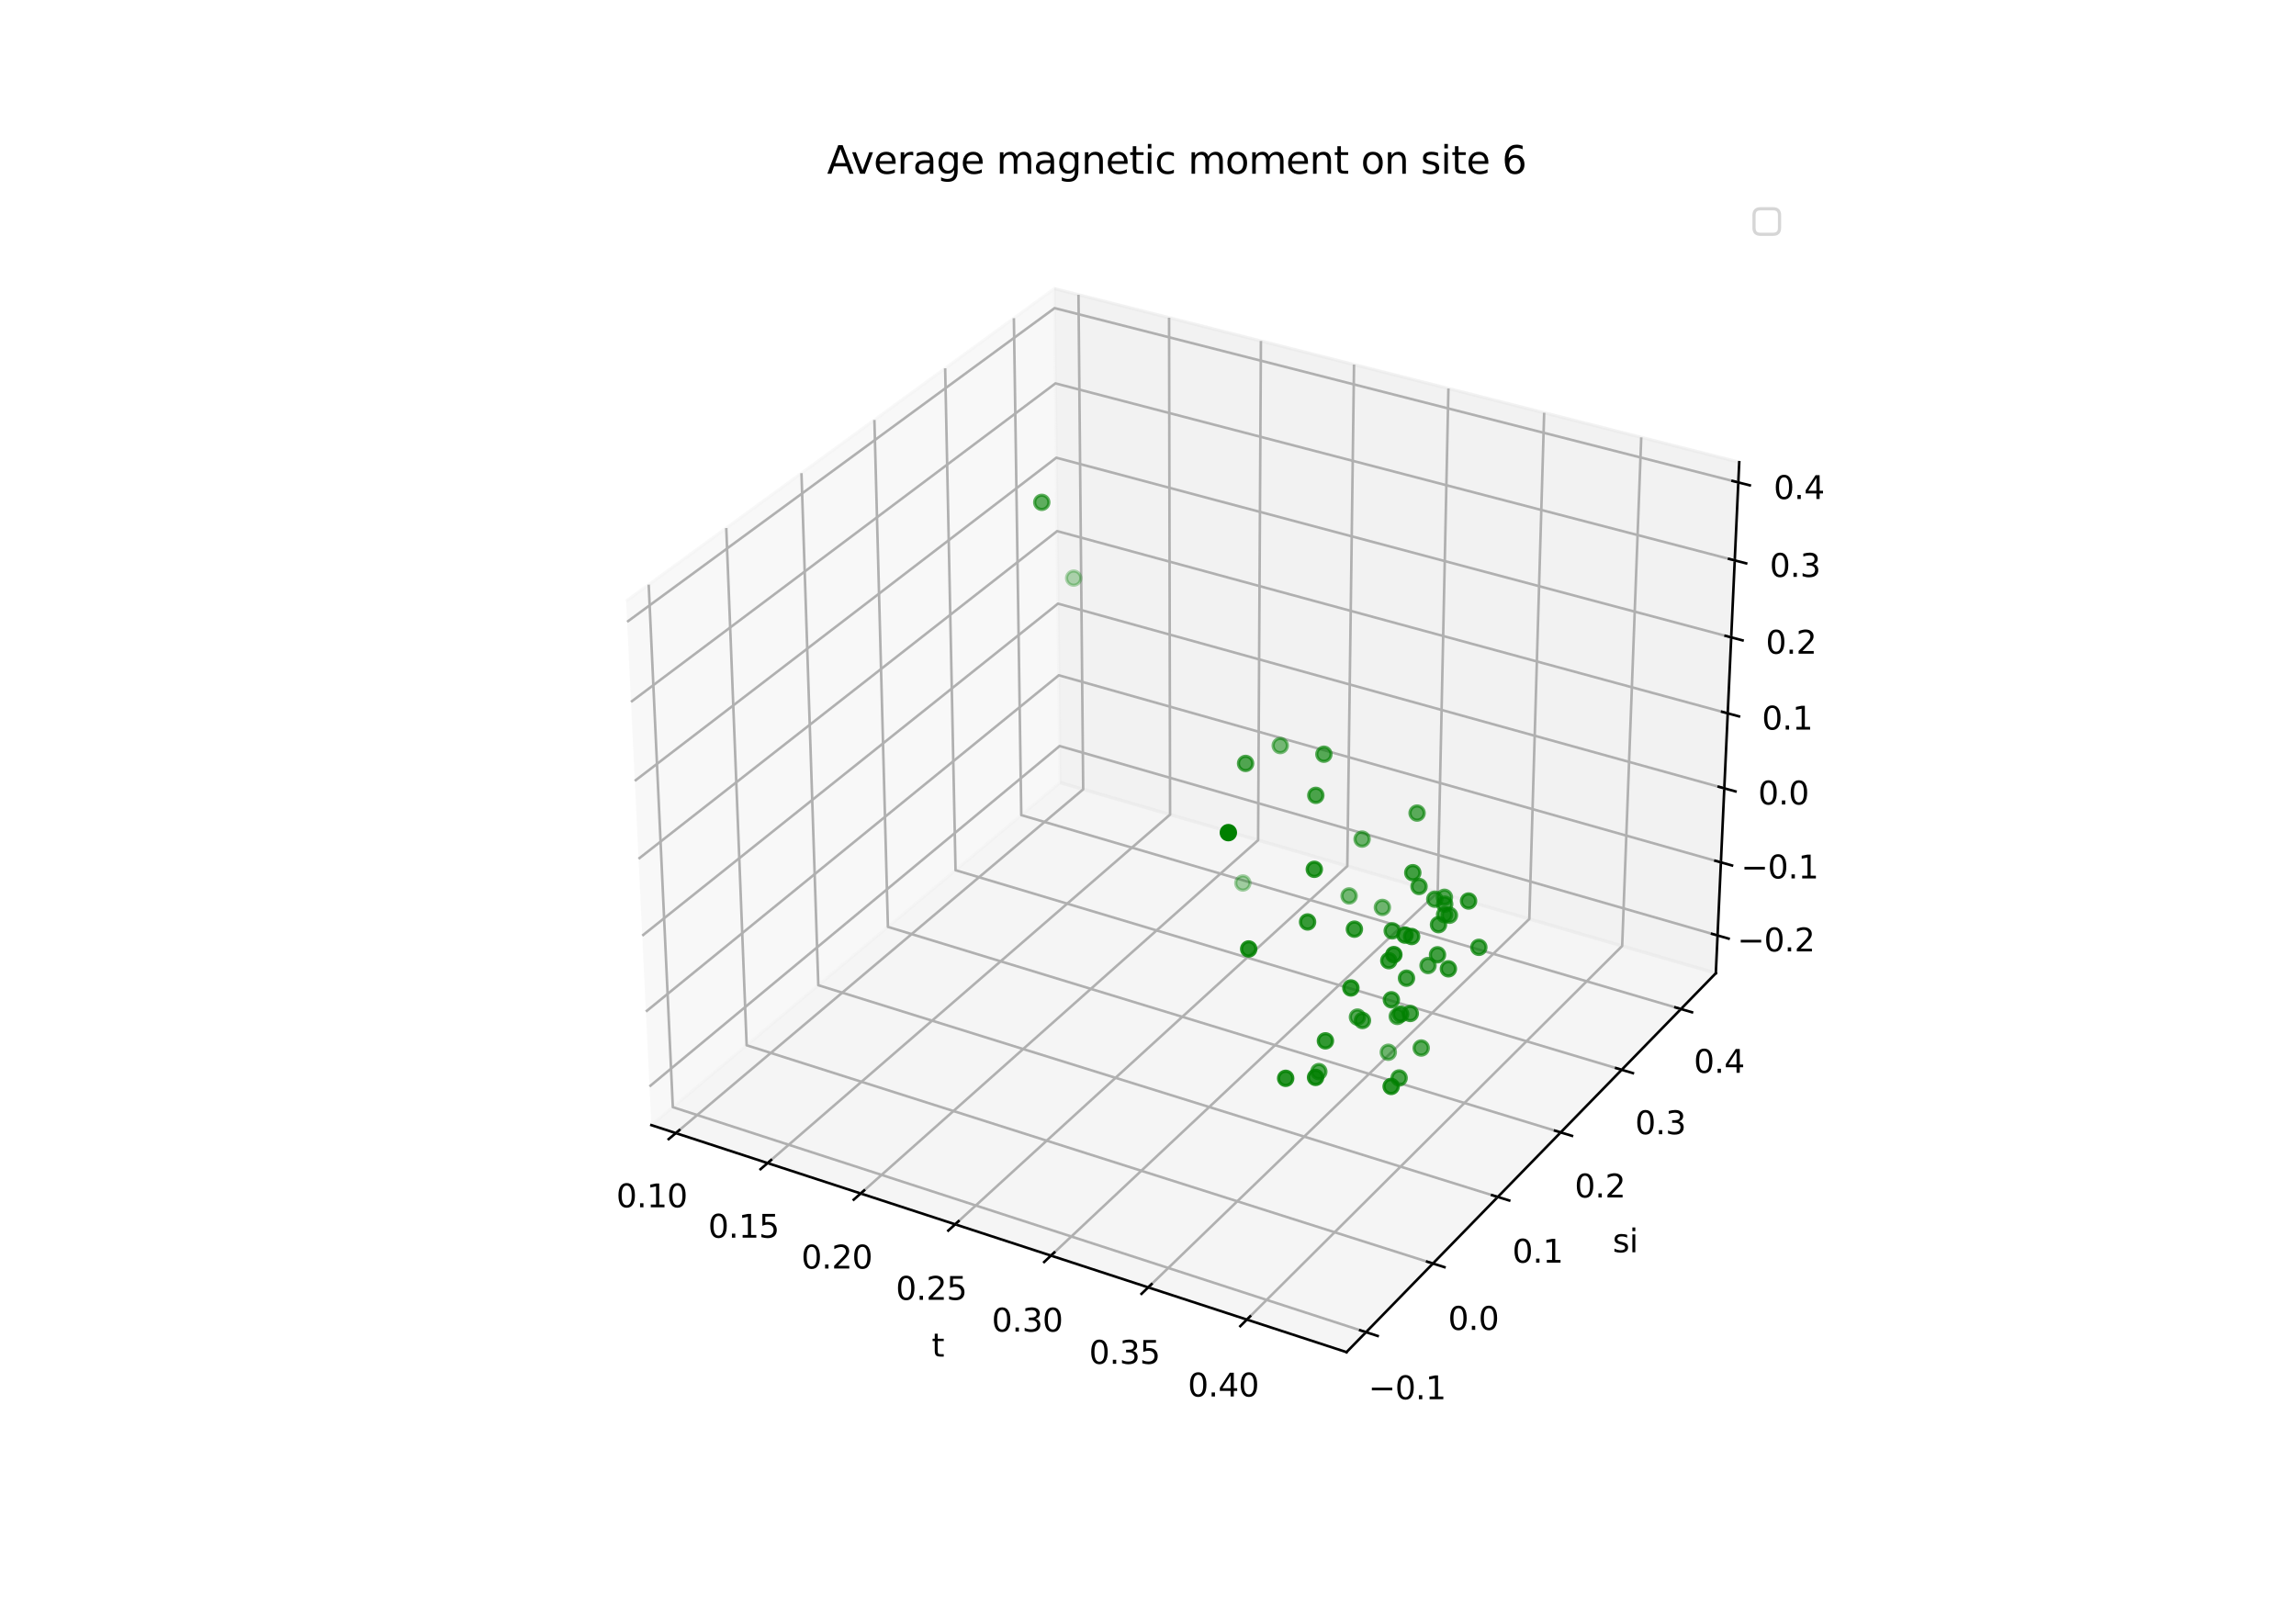 <?xml version="1.0" encoding="utf-8" standalone="no"?>
<!DOCTYPE svg PUBLIC "-//W3C//DTD SVG 1.1//EN"
  "http://www.w3.org/Graphics/SVG/1.1/DTD/svg11.dtd">
<svg xmlns:xlink="http://www.w3.org/1999/xlink" width="720pt" height="504pt" viewBox="0 0 720 504" xmlns="http://www.w3.org/2000/svg" version="1.1">
 <defs>
  <style type="text/css">*{stroke-linejoin: round; stroke-linecap: butt}</style>
 </defs>
 <g id="figure_1">
  <g id="patch_1">
   <path d="M 0 504 
L 720 504 
L 720 0 
L 0 0 
z
" style="fill: #ffffff"/>
  </g>
  <g id="patch_2">
   <path d="M 174.96 448.56 
L 563.04 448.56 
L 563.04 60.48 
L 174.96 60.48 
z
" style="fill: #ffffff"/>
  </g>
  <g id="pane3d_1">
   <g id="patch_3">
    <path d="M 204.263 352.872 
L 332.419 245.448 
L 330.638 90.525 
L 196.348 188.523 
" style="fill: #f2f2f2; opacity: 0.5; stroke: #f2f2f2; stroke-linejoin: miter"/>
   </g>
  </g>
  <g id="pane3d_2">
   <g id="patch_4">
    <path d="M 332.419 245.448 
L 538.065 305.222 
L 545.404 144.961 
L 330.638 90.525 
" style="fill: #e6e6e6; opacity: 0.5; stroke: #e6e6e6; stroke-linejoin: miter"/>
   </g>
  </g>
  <g id="pane3d_3">
   <g id="patch_5">
    <path d="M 204.263 352.872 
L 422.257 424.069 
L 538.065 305.222 
L 332.419 245.448 
" style="fill: #ececec; opacity: 0.5; stroke: #ececec; stroke-linejoin: miter"/>
   </g>
  </g>
  <g id="axis3d_1">
   <g id="line2d_1">
    <path d="M 204.263 352.872 
L 422.257 424.069 
" style="fill: none; stroke: #000000; stroke-width: 0.8; stroke-linecap: square"/>
   </g>
   <g id="text_1">
    <!-- t -->
    <g transform="translate(292.177 425.472) scale(0.1 -0.1)">
     <defs>
      <path id="DejaVuSans-74" d="M 1172 4494 
L 1172 3500 
L 2356 3500 
L 2356 3053 
L 1172 3053 
L 1172 1153 
Q 1172 725 1289 603 
Q 1406 481 1766 481 
L 2356 481 
L 2356 0 
L 1766 0 
Q 1100 0 847 248 
Q 594 497 594 1153 
L 594 3053 
L 172 3053 
L 172 3500 
L 594 3500 
L 594 4494 
L 1172 4494 
z
" transform="scale(0.016)"/>
     </defs>
     <use xlink:href="#DejaVuSans-74"/>
    </g>
   </g>
   <g id="Line3DCollection_1">
    <path d="M 211.922 355.373 
L 339.675 247.557 
L 338.2 92.441 
" style="fill: none; stroke: #b0b0b0; stroke-width: 0.8"/>
    <path d="M 240.704 364.774 
L 366.923 255.477 
L 366.609 99.642 
" style="fill: none; stroke: #b0b0b0; stroke-width: 0.8"/>
    <path d="M 269.9 374.309 
L 394.53 263.502 
L 395.408 106.942 
" style="fill: none; stroke: #b0b0b0; stroke-width: 0.8"/>
    <path d="M 299.519 383.983 
L 422.504 271.632 
L 424.606 114.343 
" style="fill: none; stroke: #b0b0b0; stroke-width: 0.8"/>
    <path d="M 329.57 393.797 
L 450.851 279.872 
L 454.211 121.847 
" style="fill: none; stroke: #b0b0b0; stroke-width: 0.8"/>
    <path d="M 360.063 403.756 
L 479.579 288.222 
L 484.232 129.456 
" style="fill: none; stroke: #b0b0b0; stroke-width: 0.8"/>
    <path d="M 391.007 413.863 
L 508.696 296.685 
L 514.677 137.173 
" style="fill: none; stroke: #b0b0b0; stroke-width: 0.8"/>
   </g>
   <g id="xtick_1">
    <g id="line2d_2">
     <path d="M 213.034 354.435 
L 209.692 357.255 
" style="fill: none; stroke: #000000; stroke-width: 0.8; stroke-linecap: square"/>
    </g>
    <g id="text_2">
     <!-- 0.10 -->
     <g transform="translate(193.265 378.638) scale(0.1 -0.1)">
      <defs>
       <path id="DejaVuSans-30" d="M 2034 4250 
Q 1547 4250 1301 3770 
Q 1056 3291 1056 2328 
Q 1056 1369 1301 889 
Q 1547 409 2034 409 
Q 2525 409 2770 889 
Q 3016 1369 3016 2328 
Q 3016 3291 2770 3770 
Q 2525 4250 2034 4250 
z
M 2034 4750 
Q 2819 4750 3233 4129 
Q 3647 3509 3647 2328 
Q 3647 1150 3233 529 
Q 2819 -91 2034 -91 
Q 1250 -91 836 529 
Q 422 1150 422 2328 
Q 422 3509 836 4129 
Q 1250 4750 2034 4750 
z
" transform="scale(0.016)"/>
       <path id="DejaVuSans-2e" d="M 684 794 
L 1344 794 
L 1344 0 
L 684 0 
L 684 794 
z
" transform="scale(0.016)"/>
       <path id="DejaVuSans-31" d="M 794 531 
L 1825 531 
L 1825 4091 
L 703 3866 
L 703 4441 
L 1819 4666 
L 2450 4666 
L 2450 531 
L 3481 531 
L 3481 0 
L 794 0 
L 794 531 
z
" transform="scale(0.016)"/>
      </defs>
      <use xlink:href="#DejaVuSans-30"/>
      <use xlink:href="#DejaVuSans-2e" x="63.623"/>
      <use xlink:href="#DejaVuSans-31" x="95.41"/>
      <use xlink:href="#DejaVuSans-30" x="159.033"/>
     </g>
    </g>
   </g>
   <g id="xtick_2">
    <g id="line2d_3">
     <path d="M 241.804 363.822 
L 238.5 366.682 
" style="fill: none; stroke: #000000; stroke-width: 0.8; stroke-linecap: square"/>
    </g>
    <g id="text_3">
     <!-- 0.15 -->
     <g transform="translate(222.067 388.174) scale(0.1 -0.1)">
      <defs>
       <path id="DejaVuSans-35" d="M 691 4666 
L 3169 4666 
L 3169 4134 
L 1269 4134 
L 1269 2991 
Q 1406 3038 1543 3061 
Q 1681 3084 1819 3084 
Q 2600 3084 3056 2656 
Q 3513 2228 3513 1497 
Q 3513 744 3044 326 
Q 2575 -91 1722 -91 
Q 1428 -91 1123 -41 
Q 819 9 494 109 
L 494 744 
Q 775 591 1075 516 
Q 1375 441 1709 441 
Q 2250 441 2565 725 
Q 2881 1009 2881 1497 
Q 2881 1984 2565 2268 
Q 2250 2553 1709 2553 
Q 1456 2553 1204 2497 
Q 953 2441 691 2322 
L 691 4666 
z
" transform="scale(0.016)"/>
      </defs>
      <use xlink:href="#DejaVuSans-30"/>
      <use xlink:href="#DejaVuSans-2e" x="63.623"/>
      <use xlink:href="#DejaVuSans-31" x="95.41"/>
      <use xlink:href="#DejaVuSans-35" x="159.033"/>
     </g>
    </g>
   </g>
   <g id="xtick_3">
    <g id="line2d_4">
     <path d="M 270.987 373.343 
L 267.723 376.245 
" style="fill: none; stroke: #000000; stroke-width: 0.8; stroke-linecap: square"/>
    </g>
    <g id="text_4">
     <!-- 0.20 -->
     <g transform="translate(251.285 397.848) scale(0.1 -0.1)">
      <defs>
       <path id="DejaVuSans-32" d="M 1228 531 
L 3431 531 
L 3431 0 
L 469 0 
L 469 531 
Q 828 903 1448 1529 
Q 2069 2156 2228 2338 
Q 2531 2678 2651 2914 
Q 2772 3150 2772 3378 
Q 2772 3750 2511 3984 
Q 2250 4219 1831 4219 
Q 1534 4219 1204 4116 
Q 875 4013 500 3803 
L 500 4441 
Q 881 4594 1212 4672 
Q 1544 4750 1819 4750 
Q 2544 4750 2975 4387 
Q 3406 4025 3406 3419 
Q 3406 3131 3298 2873 
Q 3191 2616 2906 2266 
Q 2828 2175 2409 1742 
Q 1991 1309 1228 531 
z
" transform="scale(0.016)"/>
      </defs>
      <use xlink:href="#DejaVuSans-30"/>
      <use xlink:href="#DejaVuSans-2e" x="63.623"/>
      <use xlink:href="#DejaVuSans-32" x="95.41"/>
      <use xlink:href="#DejaVuSans-30" x="159.033"/>
     </g>
    </g>
   </g>
   <g id="xtick_4">
    <g id="line2d_5">
     <path d="M 300.592 383.003 
L 297.369 385.947 
" style="fill: none; stroke: #000000; stroke-width: 0.8; stroke-linecap: square"/>
    </g>
    <g id="text_5">
     <!-- 0.25 -->
     <g transform="translate(280.926 407.663) scale(0.1 -0.1)">
      <use xlink:href="#DejaVuSans-30"/>
      <use xlink:href="#DejaVuSans-2e" x="63.623"/>
      <use xlink:href="#DejaVuSans-32" x="95.41"/>
      <use xlink:href="#DejaVuSans-35" x="159.033"/>
     </g>
    </g>
   </g>
   <g id="xtick_5">
    <g id="line2d_6">
     <path d="M 330.629 392.803 
L 327.449 395.79 
" style="fill: none; stroke: #000000; stroke-width: 0.8; stroke-linecap: square"/>
    </g>
    <g id="text_6">
     <!-- 0.30 -->
     <g transform="translate(311.001 417.621) scale(0.1 -0.1)">
      <defs>
       <path id="DejaVuSans-33" d="M 2597 2516 
Q 3050 2419 3304 2112 
Q 3559 1806 3559 1356 
Q 3559 666 3084 287 
Q 2609 -91 1734 -91 
Q 1441 -91 1130 -33 
Q 819 25 488 141 
L 488 750 
Q 750 597 1062 519 
Q 1375 441 1716 441 
Q 2309 441 2620 675 
Q 2931 909 2931 1356 
Q 2931 1769 2642 2001 
Q 2353 2234 1838 2234 
L 1294 2234 
L 1294 2753 
L 1863 2753 
Q 2328 2753 2575 2939 
Q 2822 3125 2822 3475 
Q 2822 3834 2567 4026 
Q 2313 4219 1838 4219 
Q 1578 4219 1281 4162 
Q 984 4106 628 3988 
L 628 4550 
Q 988 4650 1302 4700 
Q 1616 4750 1894 4750 
Q 2613 4750 3031 4423 
Q 3450 4097 3450 3541 
Q 3450 3153 3228 2886 
Q 3006 2619 2597 2516 
z
" transform="scale(0.016)"/>
      </defs>
      <use xlink:href="#DejaVuSans-30"/>
      <use xlink:href="#DejaVuSans-2e" x="63.623"/>
      <use xlink:href="#DejaVuSans-33" x="95.41"/>
      <use xlink:href="#DejaVuSans-30" x="159.033"/>
     </g>
    </g>
   </g>
   <g id="xtick_6">
    <g id="line2d_7">
     <path d="M 361.107 402.747 
L 357.971 405.779 
" style="fill: none; stroke: #000000; stroke-width: 0.8; stroke-linecap: square"/>
    </g>
    <g id="text_7">
     <!-- 0.35 -->
     <g transform="translate(341.52 427.725) scale(0.1 -0.1)">
      <use xlink:href="#DejaVuSans-30"/>
      <use xlink:href="#DejaVuSans-2e" x="63.623"/>
      <use xlink:href="#DejaVuSans-33" x="95.41"/>
      <use xlink:href="#DejaVuSans-35" x="159.033"/>
     </g>
    </g>
   </g>
   <g id="xtick_7">
    <g id="line2d_8">
     <path d="M 392.035 412.839 
L 388.945 415.915 
" style="fill: none; stroke: #000000; stroke-width: 0.8; stroke-linecap: square"/>
    </g>
    <g id="text_8">
     <!-- 0.40 -->
     <g transform="translate(372.491 437.98) scale(0.1 -0.1)">
      <defs>
       <path id="DejaVuSans-34" d="M 2419 4116 
L 825 1625 
L 2419 1625 
L 2419 4116 
z
M 2253 4666 
L 3047 4666 
L 3047 1625 
L 3713 1625 
L 3713 1100 
L 3047 1100 
L 3047 0 
L 2419 0 
L 2419 1100 
L 313 1100 
L 313 1709 
L 2253 4666 
z
" transform="scale(0.016)"/>
      </defs>
      <use xlink:href="#DejaVuSans-30"/>
      <use xlink:href="#DejaVuSans-2e" x="63.623"/>
      <use xlink:href="#DejaVuSans-34" x="95.41"/>
      <use xlink:href="#DejaVuSans-30" x="159.033"/>
     </g>
    </g>
   </g>
  </g>
  <g id="axis3d_2">
   <g id="line2d_9">
    <path d="M 538.065 305.222 
L 422.257 424.069 
" style="fill: none; stroke: #000000; stroke-width: 0.8; stroke-linecap: square"/>
   </g>
   <g id="text_9">
    <!-- si -->
    <g transform="translate(505.72 392.744) scale(0.1 -0.1)">
     <defs>
      <path id="DejaVuSans-73" d="M 2834 3397 
L 2834 2853 
Q 2591 2978 2328 3040 
Q 2066 3103 1784 3103 
Q 1356 3103 1142 2972 
Q 928 2841 928 2578 
Q 928 2378 1081 2264 
Q 1234 2150 1697 2047 
L 1894 2003 
Q 2506 1872 2764 1633 
Q 3022 1394 3022 966 
Q 3022 478 2636 193 
Q 2250 -91 1575 -91 
Q 1294 -91 989 -36 
Q 684 19 347 128 
L 347 722 
Q 666 556 975 473 
Q 1284 391 1588 391 
Q 1994 391 2212 530 
Q 2431 669 2431 922 
Q 2431 1156 2273 1281 
Q 2116 1406 1581 1522 
L 1381 1569 
Q 847 1681 609 1914 
Q 372 2147 372 2553 
Q 372 3047 722 3315 
Q 1072 3584 1716 3584 
Q 2034 3584 2315 3537 
Q 2597 3491 2834 3397 
z
" transform="scale(0.016)"/>
      <path id="DejaVuSans-69" d="M 603 3500 
L 1178 3500 
L 1178 0 
L 603 0 
L 603 3500 
z
M 603 4863 
L 1178 4863 
L 1178 4134 
L 603 4134 
L 603 4863 
z
" transform="scale(0.016)"/>
     </defs>
     <use xlink:href="#DejaVuSans-73"/>
     <use xlink:href="#DejaVuSans-69" x="52.1"/>
    </g>
   </g>
   <g id="Line3DCollection_2">
    <path d="M 203.425 183.359 
L 210.992 347.231 
L 428.364 417.802 
" style="fill: none; stroke: #b0b0b0; stroke-width: 0.8"/>
    <path d="M 227.748 165.609 
L 234.141 327.827 
L 449.348 396.267 
" style="fill: none; stroke: #b0b0b0; stroke-width: 0.8"/>
    <path d="M 251.329 148.401 
L 256.614 308.99 
L 469.688 375.393 
" style="fill: none; stroke: #b0b0b0; stroke-width: 0.8"/>
    <path d="M 274.2 131.71 
L 278.44 290.695 
L 489.412 355.152 
" style="fill: none; stroke: #b0b0b0; stroke-width: 0.8"/>
    <path d="M 296.394 115.514 
L 299.647 272.919 
L 508.548 335.514 
" style="fill: none; stroke: #b0b0b0; stroke-width: 0.8"/>
    <path d="M 317.94 99.791 
L 320.26 255.641 
L 527.121 316.453 
" style="fill: none; stroke: #b0b0b0; stroke-width: 0.8"/>
   </g>
   <g id="xtick_8">
    <g id="line2d_10">
     <path d="M 426.532 417.207 
L 432.032 418.993 
" style="fill: none; stroke: #000000; stroke-width: 0.8; stroke-linecap: square"/>
    </g>
    <g id="text_10">
     <!-- −0.1 -->
     <g transform="translate(429.118 438.841) scale(0.1 -0.1)">
      <defs>
       <path id="DejaVuSans-2212" d="M 678 2272 
L 4684 2272 
L 4684 1741 
L 678 1741 
L 678 2272 
z
" transform="scale(0.016)"/>
      </defs>
      <use xlink:href="#DejaVuSans-2212"/>
      <use xlink:href="#DejaVuSans-30" x="83.789"/>
      <use xlink:href="#DejaVuSans-2e" x="147.412"/>
      <use xlink:href="#DejaVuSans-31" x="179.199"/>
     </g>
    </g>
   </g>
   <g id="xtick_9">
    <g id="line2d_11">
     <path d="M 447.536 395.69 
L 452.978 397.421 
" style="fill: none; stroke: #000000; stroke-width: 0.8; stroke-linecap: square"/>
    </g>
    <g id="text_11">
     <!-- 0.0 -->
     <g transform="translate(454.1 417.087) scale(0.1 -0.1)">
      <use xlink:href="#DejaVuSans-30"/>
      <use xlink:href="#DejaVuSans-2e" x="63.623"/>
      <use xlink:href="#DejaVuSans-30" x="95.41"/>
     </g>
    </g>
   </g>
   <g id="xtick_10">
    <g id="line2d_12">
     <path d="M 467.895 374.834 
L 473.278 376.512 
" style="fill: none; stroke: #000000; stroke-width: 0.8; stroke-linecap: square"/>
    </g>
    <g id="text_12">
     <!-- 0.1 -->
     <g transform="translate(474.252 396.002) scale(0.1 -0.1)">
      <use xlink:href="#DejaVuSans-30"/>
      <use xlink:href="#DejaVuSans-2e" x="63.623"/>
      <use xlink:href="#DejaVuSans-31" x="95.41"/>
     </g>
    </g>
   </g>
   <g id="xtick_11">
    <g id="line2d_13">
     <path d="M 487.638 354.61 
L 492.964 356.237 
" style="fill: none; stroke: #000000; stroke-width: 0.8; stroke-linecap: square"/>
    </g>
    <g id="text_13">
     <!-- 0.2 -->
     <g transform="translate(493.794 375.555) scale(0.1 -0.1)">
      <use xlink:href="#DejaVuSans-30"/>
      <use xlink:href="#DejaVuSans-2e" x="63.623"/>
      <use xlink:href="#DejaVuSans-32" x="95.41"/>
     </g>
    </g>
   </g>
   <g id="xtick_12">
    <g id="line2d_14">
     <path d="M 506.793 334.988 
L 512.063 336.567 
" style="fill: none; stroke: #000000; stroke-width: 0.8; stroke-linecap: square"/>
    </g>
    <g id="text_14">
     <!-- 0.3 -->
     <g transform="translate(512.754 355.719) scale(0.1 -0.1)">
      <use xlink:href="#DejaVuSans-30"/>
      <use xlink:href="#DejaVuSans-2e" x="63.623"/>
      <use xlink:href="#DejaVuSans-33" x="95.41"/>
     </g>
    </g>
   </g>
   <g id="xtick_13">
    <g id="line2d_15">
     <path d="M 525.384 315.942 
L 530.599 317.475 
" style="fill: none; stroke: #000000; stroke-width: 0.8; stroke-linecap: square"/>
    </g>
    <g id="text_15">
     <!-- 0.4 -->
     <g transform="translate(531.155 336.465) scale(0.1 -0.1)">
      <use xlink:href="#DejaVuSans-30"/>
      <use xlink:href="#DejaVuSans-2e" x="63.623"/>
      <use xlink:href="#DejaVuSans-34" x="95.41"/>
     </g>
    </g>
   </g>
  </g>
  <g id="axis3d_3">
   <g id="line2d_16">
    <path d="M 538.065 305.222 
L 545.404 144.961 
" style="fill: none; stroke: #000000; stroke-width: 0.8; stroke-linecap: square"/>
   </g>
   <g id="Line3DCollection_3">
    <path d="M 538.607 293.378 
L 332.287 233.977 
L 203.679 340.746 
" style="fill: none; stroke: #b0b0b0; stroke-width: 0.8"/>
    <path d="M 539.657 270.454 
L 332.032 211.783 
L 202.548 317.264 
" style="fill: none; stroke: #b0b0b0; stroke-width: 0.8"/>
    <path d="M 540.721 247.235 
L 331.774 189.317 
L 201.402 293.469 
" style="fill: none; stroke: #b0b0b0; stroke-width: 0.8"/>
    <path d="M 541.798 223.715 
L 331.512 166.574 
L 200.241 269.355 
" style="fill: none; stroke: #b0b0b0; stroke-width: 0.8"/>
    <path d="M 542.889 199.889 
L 331.248 143.549 
L 199.064 244.914 
" style="fill: none; stroke: #b0b0b0; stroke-width: 0.8"/>
    <path d="M 543.994 175.75 
L 330.98 120.238 
L 197.871 220.141 
" style="fill: none; stroke: #b0b0b0; stroke-width: 0.8"/>
    <path d="M 545.114 151.293 
L 330.708 96.633 
L 196.661 195.027 
" style="fill: none; stroke: #b0b0b0; stroke-width: 0.8"/>
   </g>
   <g id="xtick_14">
    <g id="line2d_17">
     <path d="M 536.876 292.88 
L 542.075 294.377 
" style="fill: none; stroke: #000000; stroke-width: 0.8; stroke-linecap: square"/>
    </g>
    <g id="text_16">
     <!-- −0.2 -->
     <g transform="translate(544.791 298.385) scale(0.1 -0.1)">
      <use xlink:href="#DejaVuSans-2212"/>
      <use xlink:href="#DejaVuSans-30" x="83.789"/>
      <use xlink:href="#DejaVuSans-2e" x="147.412"/>
      <use xlink:href="#DejaVuSans-32" x="179.199"/>
     </g>
    </g>
   </g>
   <g id="xtick_15">
    <g id="line2d_18">
     <path d="M 537.914 269.961 
L 543.148 271.44 
" style="fill: none; stroke: #000000; stroke-width: 0.8; stroke-linecap: square"/>
    </g>
    <g id="text_17">
     <!-- −0.1 -->
     <g transform="translate(545.956 275.492) scale(0.1 -0.1)">
      <use xlink:href="#DejaVuSans-2212"/>
      <use xlink:href="#DejaVuSans-30" x="83.789"/>
      <use xlink:href="#DejaVuSans-2e" x="147.412"/>
      <use xlink:href="#DejaVuSans-31" x="179.199"/>
     </g>
    </g>
   </g>
   <g id="xtick_16">
    <g id="line2d_19">
     <path d="M 538.966 246.748 
L 544.235 248.209 
" style="fill: none; stroke: #000000; stroke-width: 0.8; stroke-linecap: square"/>
    </g>
    <g id="text_18">
     <!-- 0.0 -->
     <g transform="translate(551.325 252.305) scale(0.1 -0.1)">
      <use xlink:href="#DejaVuSans-30"/>
      <use xlink:href="#DejaVuSans-2e" x="63.623"/>
      <use xlink:href="#DejaVuSans-30" x="95.41"/>
     </g>
    </g>
   </g>
   <g id="xtick_17">
    <g id="line2d_20">
     <path d="M 540.031 223.235 
L 545.335 224.676 
" style="fill: none; stroke: #000000; stroke-width: 0.8; stroke-linecap: square"/>
    </g>
    <g id="text_19">
     <!-- 0.1 -->
     <g transform="translate(552.519 228.818) scale(0.1 -0.1)">
      <use xlink:href="#DejaVuSans-30"/>
      <use xlink:href="#DejaVuSans-2e" x="63.623"/>
      <use xlink:href="#DejaVuSans-31" x="95.41"/>
     </g>
    </g>
   </g>
   <g id="xtick_18">
    <g id="line2d_21">
     <path d="M 541.11 199.415 
L 546.45 200.837 
" style="fill: none; stroke: #000000; stroke-width: 0.8; stroke-linecap: square"/>
    </g>
    <g id="text_20">
     <!-- 0.2 -->
     <g transform="translate(553.729 205.026) scale(0.1 -0.1)">
      <use xlink:href="#DejaVuSans-30"/>
      <use xlink:href="#DejaVuSans-2e" x="63.623"/>
      <use xlink:href="#DejaVuSans-32" x="95.41"/>
     </g>
    </g>
   </g>
   <g id="xtick_19">
    <g id="line2d_22">
     <path d="M 542.203 175.284 
L 547.58 176.685 
" style="fill: none; stroke: #000000; stroke-width: 0.8; stroke-linecap: square"/>
    </g>
    <g id="text_21">
     <!-- 0.3 -->
     <g transform="translate(554.955 180.923) scale(0.1 -0.1)">
      <use xlink:href="#DejaVuSans-30"/>
      <use xlink:href="#DejaVuSans-2e" x="63.623"/>
      <use xlink:href="#DejaVuSans-33" x="95.41"/>
     </g>
    </g>
   </g>
   <g id="xtick_20">
    <g id="line2d_23">
     <path d="M 543.311 150.834 
L 548.725 152.214 
" style="fill: none; stroke: #000000; stroke-width: 0.8; stroke-linecap: square"/>
    </g>
    <g id="text_22">
     <!-- 0.4 -->
     <g transform="translate(556.197 156.503) scale(0.1 -0.1)">
      <use xlink:href="#DejaVuSans-30"/>
      <use xlink:href="#DejaVuSans-2e" x="63.623"/>
      <use xlink:href="#DejaVuSans-34" x="95.41"/>
     </g>
    </g>
   </g>
  </g>
  <g id="axes_1">
   <g id="Path3DCollection_1">
    <defs>
     <path id="C0_0_0aeae2e4eb" d="M 0 2.236 
C 0.593 2.236 1.162 2 1.581 1.581 
C 2 1.162 2.236 0.593 2.236 -0 
C 2.236 -0.593 2 -1.162 1.581 -1.581 
C 1.162 -2 0.593 -2.236 0 -2.236 
C -0.593 -2.236 -1.162 -2 -1.581 -1.581 
C -2 -1.162 -2.236 -0.593 -2.236 0 
C -2.236 0.593 -2 1.162 -1.581 1.581 
C -1.162 2 -0.593 2.236 0 2.236 
z
"/>
    </defs>
    <g clip-path="url(#p55cd7f2834)">
     <use xlink:href="#C0_0_0aeae2e4eb" x="336.689" y="181.315" style="fill: #008000; fill-opacity: 0.3; stroke: #008000; stroke-opacity: 0.3"/>
    </g>
    <g clip-path="url(#p55cd7f2834)">
     <use xlink:href="#C0_0_0aeae2e4eb" x="389.743" y="276.933" style="fill: #008000; fill-opacity: 0.345; stroke: #008000; stroke-opacity: 0.345"/>
    </g>
    <g clip-path="url(#p55cd7f2834)">
     <use xlink:href="#C0_0_0aeae2e4eb" x="401.464" y="233.828" style="fill: #008000; fill-opacity: 0.522; stroke: #008000; stroke-opacity: 0.522"/>
    </g>
    <g clip-path="url(#p55cd7f2834)">
     <use xlink:href="#C0_0_0aeae2e4eb" x="423.061" y="280.983" style="fill: #008000; fill-opacity: 0.531; stroke: #008000; stroke-opacity: 0.531"/>
    </g>
    <g clip-path="url(#p55cd7f2834)">
     <use xlink:href="#C0_0_0aeae2e4eb" x="433.499" y="284.598" style="fill: #008000; fill-opacity: 0.543; stroke: #008000; stroke-opacity: 0.543"/>
    </g>
    <g clip-path="url(#p55cd7f2834)">
     <use xlink:href="#C0_0_0aeae2e4eb" x="435.353" y="330.016" style="fill: #008000; fill-opacity: 0.552; stroke: #008000; stroke-opacity: 0.552"/>
    </g>
    <g clip-path="url(#p55cd7f2834)">
     <use xlink:href="#C0_0_0aeae2e4eb" x="427.138" y="263.161" style="fill: #008000; fill-opacity: 0.556; stroke: #008000; stroke-opacity: 0.556"/>
    </g>
    <g clip-path="url(#p55cd7f2834)">
     <use xlink:href="#C0_0_0aeae2e4eb" x="326.688" y="157.548" style="fill: #008000; fill-opacity: 0.62; stroke: #008000; stroke-opacity: 0.62"/>
    </g>
    <g clip-path="url(#p55cd7f2834)">
     <use xlink:href="#C0_0_0aeae2e4eb" x="444.38" y="255.001" style="fill: #008000; fill-opacity: 0.627; stroke: #008000; stroke-opacity: 0.627"/>
    </g>
    <g clip-path="url(#p55cd7f2834)">
     <use xlink:href="#C0_0_0aeae2e4eb" x="445.672" y="328.686" style="fill: #008000; fill-opacity: 0.644; stroke: #008000; stroke-opacity: 0.644"/>
    </g>
    <g clip-path="url(#p55cd7f2834)">
     <use xlink:href="#C0_0_0aeae2e4eb" x="415.16" y="236.541" style="fill: #008000; fill-opacity: 0.646; stroke: #008000; stroke-opacity: 0.646"/>
    </g>
    <g clip-path="url(#p55cd7f2834)">
     <use xlink:href="#C0_0_0aeae2e4eb" x="438.167" y="318.776" style="fill: #008000; fill-opacity: 0.658; stroke: #008000; stroke-opacity: 0.658"/>
    </g>
    <g clip-path="url(#p55cd7f2834)">
     <use xlink:href="#C0_0_0aeae2e4eb" x="452.949" y="281.413" style="fill: #008000; fill-opacity: 0.66; stroke: #008000; stroke-opacity: 0.66"/>
    </g>
    <g clip-path="url(#p55cd7f2834)">
     <use xlink:href="#C0_0_0aeae2e4eb" x="425.682" y="318.988" style="fill: #008000; fill-opacity: 0.661; stroke: #008000; stroke-opacity: 0.661"/>
    </g>
    <g clip-path="url(#p55cd7f2834)">
     <use xlink:href="#C0_0_0aeae2e4eb" x="390.601" y="239.431" style="fill: #008000; fill-opacity: 0.669; stroke: #008000; stroke-opacity: 0.669"/>
    </g>
    <g clip-path="url(#p55cd7f2834)">
     <use xlink:href="#C0_0_0aeae2e4eb" x="447.813" y="302.818" style="fill: #008000; fill-opacity: 0.669; stroke: #008000; stroke-opacity: 0.669"/>
    </g>
    <g clip-path="url(#p55cd7f2834)">
     <use xlink:href="#C0_0_0aeae2e4eb" x="449.933" y="282.018" style="fill: #008000; fill-opacity: 0.678; stroke: #008000; stroke-opacity: 0.678"/>
    </g>
    <g clip-path="url(#p55cd7f2834)">
     <use xlink:href="#C0_0_0aeae2e4eb" x="413.571" y="336.084" style="fill: #008000; fill-opacity: 0.678; stroke: #008000; stroke-opacity: 0.678"/>
    </g>
    <g clip-path="url(#p55cd7f2834)">
     <use xlink:href="#C0_0_0aeae2e4eb" x="412.624" y="249.447" style="fill: #008000; fill-opacity: 0.695; stroke: #008000; stroke-opacity: 0.695"/>
    </g>
    <g clip-path="url(#p55cd7f2834)">
     <use xlink:href="#C0_0_0aeae2e4eb" x="454.526" y="287.046" style="fill: #008000; fill-opacity: 0.696; stroke: #008000; stroke-opacity: 0.696"/>
    </g>
    <g clip-path="url(#p55cd7f2834)">
     <use xlink:href="#C0_0_0aeae2e4eb" x="444.991" y="278.028" style="fill: #008000; fill-opacity: 0.697; stroke: #008000; stroke-opacity: 0.697"/>
    </g>
    <g clip-path="url(#p55cd7f2834)">
     <use xlink:href="#C0_0_0aeae2e4eb" x="453.009" y="286.863" style="fill: #008000; fill-opacity: 0.701; stroke: #008000; stroke-opacity: 0.701"/>
    </g>
    <g clip-path="url(#p55cd7f2834)">
     <use xlink:href="#C0_0_0aeae2e4eb" x="438.746" y="338.082" style="fill: #008000; fill-opacity: 0.702; stroke: #008000; stroke-opacity: 0.702"/>
    </g>
    <g clip-path="url(#p55cd7f2834)">
     <use xlink:href="#C0_0_0aeae2e4eb" x="453.037" y="283.583" style="fill: #008000; fill-opacity: 0.707; stroke: #008000; stroke-opacity: 0.707"/>
    </g>
    <g clip-path="url(#p55cd7f2834)">
     <use xlink:href="#C0_0_0aeae2e4eb" x="436.58" y="291.934" style="fill: #008000; fill-opacity: 0.715; stroke: #008000; stroke-opacity: 0.715"/>
    </g>
    <g clip-path="url(#p55cd7f2834)">
     <use xlink:href="#C0_0_0aeae2e4eb" x="463.747" y="297.111" style="fill: #008000; fill-opacity: 0.719; stroke: #008000; stroke-opacity: 0.719"/>
    </g>
    <g clip-path="url(#p55cd7f2834)">
     <use xlink:href="#C0_0_0aeae2e4eb" x="427.249" y="320.056" style="fill: #008000; fill-opacity: 0.723; stroke: #008000; stroke-opacity: 0.723"/>
    </g>
    <g clip-path="url(#p55cd7f2834)">
     <use xlink:href="#C0_0_0aeae2e4eb" x="442.25" y="317.852" style="fill: #008000; fill-opacity: 0.728; stroke: #008000; stroke-opacity: 0.728"/>
    </g>
    <g clip-path="url(#p55cd7f2834)">
     <use xlink:href="#C0_0_0aeae2e4eb" x="441.064" y="306.792" style="fill: #008000; fill-opacity: 0.729; stroke: #008000; stroke-opacity: 0.729"/>
    </g>
    <g clip-path="url(#p55cd7f2834)">
     <use xlink:href="#C0_0_0aeae2e4eb" x="450.786" y="299.45" style="fill: #008000; fill-opacity: 0.73; stroke: #008000; stroke-opacity: 0.73"/>
    </g>
    <g clip-path="url(#p55cd7f2834)">
     <use xlink:href="#C0_0_0aeae2e4eb" x="451.099" y="289.998" style="fill: #008000; fill-opacity: 0.73; stroke: #008000; stroke-opacity: 0.73"/>
    </g>
    <g clip-path="url(#p55cd7f2834)">
     <use xlink:href="#C0_0_0aeae2e4eb" x="443.035" y="273.707" style="fill: #008000; fill-opacity: 0.733; stroke: #008000; stroke-opacity: 0.733"/>
    </g>
    <g clip-path="url(#p55cd7f2834)">
     <use xlink:href="#C0_0_0aeae2e4eb" x="454.199" y="303.85" style="fill: #008000; fill-opacity: 0.745; stroke: #008000; stroke-opacity: 0.745"/>
    </g>
    <g clip-path="url(#p55cd7f2834)">
     <use xlink:href="#C0_0_0aeae2e4eb" x="436.319" y="313.558" style="fill: #008000; fill-opacity: 0.746; stroke: #008000; stroke-opacity: 0.746"/>
    </g>
    <g clip-path="url(#p55cd7f2834)">
     <use xlink:href="#C0_0_0aeae2e4eb" x="460.521" y="282.585" style="fill: #008000; fill-opacity: 0.749; stroke: #008000; stroke-opacity: 0.749"/>
    </g>
    <g clip-path="url(#p55cd7f2834)">
     <use xlink:href="#C0_0_0aeae2e4eb" x="439.218" y="318.044" style="fill: #008000; fill-opacity: 0.756; stroke: #008000; stroke-opacity: 0.756"/>
    </g>
    <g clip-path="url(#p55cd7f2834)">
     <use xlink:href="#C0_0_0aeae2e4eb" x="424.725" y="291.413" style="fill: #008000; fill-opacity: 0.772; stroke: #008000; stroke-opacity: 0.772"/>
    </g>
    <g clip-path="url(#p55cd7f2834)">
     <use xlink:href="#C0_0_0aeae2e4eb" x="410.042" y="289.153" style="fill: #008000; fill-opacity: 0.776; stroke: #008000; stroke-opacity: 0.776"/>
    </g>
    <g clip-path="url(#p55cd7f2834)">
     <use xlink:href="#C0_0_0aeae2e4eb" x="442.668" y="293.721" style="fill: #008000; fill-opacity: 0.778; stroke: #008000; stroke-opacity: 0.778"/>
    </g>
    <g clip-path="url(#p55cd7f2834)">
     <use xlink:href="#C0_0_0aeae2e4eb" x="435.515" y="301.294" style="fill: #008000; fill-opacity: 0.779; stroke: #008000; stroke-opacity: 0.779"/>
    </g>
    <g clip-path="url(#p55cd7f2834)">
     <use xlink:href="#C0_0_0aeae2e4eb" x="412.152" y="272.64" style="fill: #008000; fill-opacity: 0.795; stroke: #008000; stroke-opacity: 0.795"/>
    </g>
    <g clip-path="url(#p55cd7f2834)">
     <use xlink:href="#C0_0_0aeae2e4eb" x="415.634" y="326.438" style="fill: #008000; fill-opacity: 0.795; stroke: #008000; stroke-opacity: 0.795"/>
    </g>
    <g clip-path="url(#p55cd7f2834)">
     <use xlink:href="#C0_0_0aeae2e4eb" x="423.619" y="309.847" style="fill: #008000; fill-opacity: 0.802; stroke: #008000; stroke-opacity: 0.802"/>
    </g>
    <g clip-path="url(#p55cd7f2834)">
     <use xlink:href="#C0_0_0aeae2e4eb" x="440.586" y="293.272" style="fill: #008000; fill-opacity: 0.809; stroke: #008000; stroke-opacity: 0.809"/>
    </g>
    <g clip-path="url(#p55cd7f2834)">
     <use xlink:href="#C0_0_0aeae2e4eb" x="436.248" y="340.732" style="fill: #008000; fill-opacity: 0.821; stroke: #008000; stroke-opacity: 0.821"/>
    </g>
    <g clip-path="url(#p55cd7f2834)">
     <use xlink:href="#C0_0_0aeae2e4eb" x="403.171" y="338.194" style="fill: #008000; fill-opacity: 0.834; stroke: #008000; stroke-opacity: 0.834"/>
    </g>
    <g clip-path="url(#p55cd7f2834)">
     <use xlink:href="#C0_0_0aeae2e4eb" x="437.093" y="299.396" style="fill: #008000; fill-opacity: 0.845; stroke: #008000; stroke-opacity: 0.845"/>
    </g>
    <g clip-path="url(#p55cd7f2834)">
     <use xlink:href="#C0_0_0aeae2e4eb" x="412.545" y="337.898" style="fill: #008000; fill-opacity: 0.848; stroke: #008000; stroke-opacity: 0.848"/>
    </g>
    <g clip-path="url(#p55cd7f2834)">
     <use xlink:href="#C0_0_0aeae2e4eb" x="391.576" y="297.614" style="fill: #008000; fill-opacity: 0.85; stroke: #008000; stroke-opacity: 0.85"/>
    </g>
    <g clip-path="url(#p55cd7f2834)">
     <use xlink:href="#C0_0_0aeae2e4eb" x="385.197" y="261.141" style="fill: #008000; stroke: #008000"/>
    </g>
   </g>
   <g id="text_23">
    <!-- Average magnetic moment on site 6 -->
    <g transform="translate(259.349 54.48) scale(0.12 -0.12)">
     <defs>
      <path id="DejaVuSans-41" d="M 2188 4044 
L 1331 1722 
L 3047 1722 
L 2188 4044 
z
M 1831 4666 
L 2547 4666 
L 4325 0 
L 3669 0 
L 3244 1197 
L 1141 1197 
L 716 0 
L 50 0 
L 1831 4666 
z
" transform="scale(0.016)"/>
      <path id="DejaVuSans-76" d="M 191 3500 
L 800 3500 
L 1894 563 
L 2988 3500 
L 3597 3500 
L 2284 0 
L 1503 0 
L 191 3500 
z
" transform="scale(0.016)"/>
      <path id="DejaVuSans-65" d="M 3597 1894 
L 3597 1613 
L 953 1613 
Q 991 1019 1311 708 
Q 1631 397 2203 397 
Q 2534 397 2845 478 
Q 3156 559 3463 722 
L 3463 178 
Q 3153 47 2828 -22 
Q 2503 -91 2169 -91 
Q 1331 -91 842 396 
Q 353 884 353 1716 
Q 353 2575 817 3079 
Q 1281 3584 2069 3584 
Q 2775 3584 3186 3129 
Q 3597 2675 3597 1894 
z
M 3022 2063 
Q 3016 2534 2758 2815 
Q 2500 3097 2075 3097 
Q 1594 3097 1305 2825 
Q 1016 2553 972 2059 
L 3022 2063 
z
" transform="scale(0.016)"/>
      <path id="DejaVuSans-72" d="M 2631 2963 
Q 2534 3019 2420 3045 
Q 2306 3072 2169 3072 
Q 1681 3072 1420 2755 
Q 1159 2438 1159 1844 
L 1159 0 
L 581 0 
L 581 3500 
L 1159 3500 
L 1159 2956 
Q 1341 3275 1631 3429 
Q 1922 3584 2338 3584 
Q 2397 3584 2469 3576 
Q 2541 3569 2628 3553 
L 2631 2963 
z
" transform="scale(0.016)"/>
      <path id="DejaVuSans-61" d="M 2194 1759 
Q 1497 1759 1228 1600 
Q 959 1441 959 1056 
Q 959 750 1161 570 
Q 1363 391 1709 391 
Q 2188 391 2477 730 
Q 2766 1069 2766 1631 
L 2766 1759 
L 2194 1759 
z
M 3341 1997 
L 3341 0 
L 2766 0 
L 2766 531 
Q 2569 213 2275 61 
Q 1981 -91 1556 -91 
Q 1019 -91 701 211 
Q 384 513 384 1019 
Q 384 1609 779 1909 
Q 1175 2209 1959 2209 
L 2766 2209 
L 2766 2266 
Q 2766 2663 2505 2880 
Q 2244 3097 1772 3097 
Q 1472 3097 1187 3025 
Q 903 2953 641 2809 
L 641 3341 
Q 956 3463 1253 3523 
Q 1550 3584 1831 3584 
Q 2591 3584 2966 3190 
Q 3341 2797 3341 1997 
z
" transform="scale(0.016)"/>
      <path id="DejaVuSans-67" d="M 2906 1791 
Q 2906 2416 2648 2759 
Q 2391 3103 1925 3103 
Q 1463 3103 1205 2759 
Q 947 2416 947 1791 
Q 947 1169 1205 825 
Q 1463 481 1925 481 
Q 2391 481 2648 825 
Q 2906 1169 2906 1791 
z
M 3481 434 
Q 3481 -459 3084 -895 
Q 2688 -1331 1869 -1331 
Q 1566 -1331 1297 -1286 
Q 1028 -1241 775 -1147 
L 775 -588 
Q 1028 -725 1275 -790 
Q 1522 -856 1778 -856 
Q 2344 -856 2625 -561 
Q 2906 -266 2906 331 
L 2906 616 
Q 2728 306 2450 153 
Q 2172 0 1784 0 
Q 1141 0 747 490 
Q 353 981 353 1791 
Q 353 2603 747 3093 
Q 1141 3584 1784 3584 
Q 2172 3584 2450 3431 
Q 2728 3278 2906 2969 
L 2906 3500 
L 3481 3500 
L 3481 434 
z
" transform="scale(0.016)"/>
      <path id="DejaVuSans-20" transform="scale(0.016)"/>
      <path id="DejaVuSans-6d" d="M 3328 2828 
Q 3544 3216 3844 3400 
Q 4144 3584 4550 3584 
Q 5097 3584 5394 3201 
Q 5691 2819 5691 2113 
L 5691 0 
L 5113 0 
L 5113 2094 
Q 5113 2597 4934 2840 
Q 4756 3084 4391 3084 
Q 3944 3084 3684 2787 
Q 3425 2491 3425 1978 
L 3425 0 
L 2847 0 
L 2847 2094 
Q 2847 2600 2669 2842 
Q 2491 3084 2119 3084 
Q 1678 3084 1418 2786 
Q 1159 2488 1159 1978 
L 1159 0 
L 581 0 
L 581 3500 
L 1159 3500 
L 1159 2956 
Q 1356 3278 1631 3431 
Q 1906 3584 2284 3584 
Q 2666 3584 2933 3390 
Q 3200 3197 3328 2828 
z
" transform="scale(0.016)"/>
      <path id="DejaVuSans-6e" d="M 3513 2113 
L 3513 0 
L 2938 0 
L 2938 2094 
Q 2938 2591 2744 2837 
Q 2550 3084 2163 3084 
Q 1697 3084 1428 2787 
Q 1159 2491 1159 1978 
L 1159 0 
L 581 0 
L 581 3500 
L 1159 3500 
L 1159 2956 
Q 1366 3272 1645 3428 
Q 1925 3584 2291 3584 
Q 2894 3584 3203 3211 
Q 3513 2838 3513 2113 
z
" transform="scale(0.016)"/>
      <path id="DejaVuSans-63" d="M 3122 3366 
L 3122 2828 
Q 2878 2963 2633 3030 
Q 2388 3097 2138 3097 
Q 1578 3097 1268 2742 
Q 959 2388 959 1747 
Q 959 1106 1268 751 
Q 1578 397 2138 397 
Q 2388 397 2633 464 
Q 2878 531 3122 666 
L 3122 134 
Q 2881 22 2623 -34 
Q 2366 -91 2075 -91 
Q 1284 -91 818 406 
Q 353 903 353 1747 
Q 353 2603 823 3093 
Q 1294 3584 2113 3584 
Q 2378 3584 2631 3529 
Q 2884 3475 3122 3366 
z
" transform="scale(0.016)"/>
      <path id="DejaVuSans-6f" d="M 1959 3097 
Q 1497 3097 1228 2736 
Q 959 2375 959 1747 
Q 959 1119 1226 758 
Q 1494 397 1959 397 
Q 2419 397 2687 759 
Q 2956 1122 2956 1747 
Q 2956 2369 2687 2733 
Q 2419 3097 1959 3097 
z
M 1959 3584 
Q 2709 3584 3137 3096 
Q 3566 2609 3566 1747 
Q 3566 888 3137 398 
Q 2709 -91 1959 -91 
Q 1206 -91 779 398 
Q 353 888 353 1747 
Q 353 2609 779 3096 
Q 1206 3584 1959 3584 
z
" transform="scale(0.016)"/>
      <path id="DejaVuSans-36" d="M 2113 2584 
Q 1688 2584 1439 2293 
Q 1191 2003 1191 1497 
Q 1191 994 1439 701 
Q 1688 409 2113 409 
Q 2538 409 2786 701 
Q 3034 994 3034 1497 
Q 3034 2003 2786 2293 
Q 2538 2584 2113 2584 
z
M 3366 4563 
L 3366 3988 
Q 3128 4100 2886 4159 
Q 2644 4219 2406 4219 
Q 1781 4219 1451 3797 
Q 1122 3375 1075 2522 
Q 1259 2794 1537 2939 
Q 1816 3084 2150 3084 
Q 2853 3084 3261 2657 
Q 3669 2231 3669 1497 
Q 3669 778 3244 343 
Q 2819 -91 2113 -91 
Q 1303 -91 875 529 
Q 447 1150 447 2328 
Q 447 3434 972 4092 
Q 1497 4750 2381 4750 
Q 2619 4750 2861 4703 
Q 3103 4656 3366 4563 
z
" transform="scale(0.016)"/>
     </defs>
     <use xlink:href="#DejaVuSans-41"/>
     <use xlink:href="#DejaVuSans-76" x="62.533"/>
     <use xlink:href="#DejaVuSans-65" x="121.713"/>
     <use xlink:href="#DejaVuSans-72" x="183.236"/>
     <use xlink:href="#DejaVuSans-61" x="224.35"/>
     <use xlink:href="#DejaVuSans-67" x="285.629"/>
     <use xlink:href="#DejaVuSans-65" x="349.105"/>
     <use xlink:href="#DejaVuSans-20" x="410.629"/>
     <use xlink:href="#DejaVuSans-6d" x="442.416"/>
     <use xlink:href="#DejaVuSans-61" x="539.828"/>
     <use xlink:href="#DejaVuSans-67" x="601.107"/>
     <use xlink:href="#DejaVuSans-6e" x="664.584"/>
     <use xlink:href="#DejaVuSans-65" x="727.963"/>
     <use xlink:href="#DejaVuSans-74" x="789.486"/>
     <use xlink:href="#DejaVuSans-69" x="828.695"/>
     <use xlink:href="#DejaVuSans-63" x="856.479"/>
     <use xlink:href="#DejaVuSans-20" x="911.459"/>
     <use xlink:href="#DejaVuSans-6d" x="943.246"/>
     <use xlink:href="#DejaVuSans-6f" x="1040.658"/>
     <use xlink:href="#DejaVuSans-6d" x="1101.84"/>
     <use xlink:href="#DejaVuSans-65" x="1199.252"/>
     <use xlink:href="#DejaVuSans-6e" x="1260.775"/>
     <use xlink:href="#DejaVuSans-74" x="1324.154"/>
     <use xlink:href="#DejaVuSans-20" x="1363.363"/>
     <use xlink:href="#DejaVuSans-6f" x="1395.15"/>
     <use xlink:href="#DejaVuSans-6e" x="1456.332"/>
     <use xlink:href="#DejaVuSans-20" x="1519.711"/>
     <use xlink:href="#DejaVuSans-73" x="1551.498"/>
     <use xlink:href="#DejaVuSans-69" x="1603.598"/>
     <use xlink:href="#DejaVuSans-74" x="1631.381"/>
     <use xlink:href="#DejaVuSans-65" x="1670.59"/>
     <use xlink:href="#DejaVuSans-20" x="1732.113"/>
     <use xlink:href="#DejaVuSans-36" x="1763.9"/>
    </g>
   </g>
   <g id="legend_1">
    <g id="patch_6">
     <path d="M 552.04 73.48 
L 556.04 73.48 
Q 558.04 73.48 558.04 71.48 
L 558.04 67.48 
Q 558.04 65.48 556.04 65.48 
L 552.04 65.48 
Q 550.04 65.48 550.04 67.48 
L 550.04 71.48 
Q 550.04 73.48 552.04 73.48 
z
" style="fill: #ffffff; opacity: 0.8; stroke: #cccccc; stroke-linejoin: miter"/>
    </g>
   </g>
  </g>
 </g>
 <defs>
  <clipPath id="p55cd7f2834">
   <rect x="174.96" y="60.48" width="388.08" height="388.08"/>
  </clipPath>
 </defs>
</svg>
